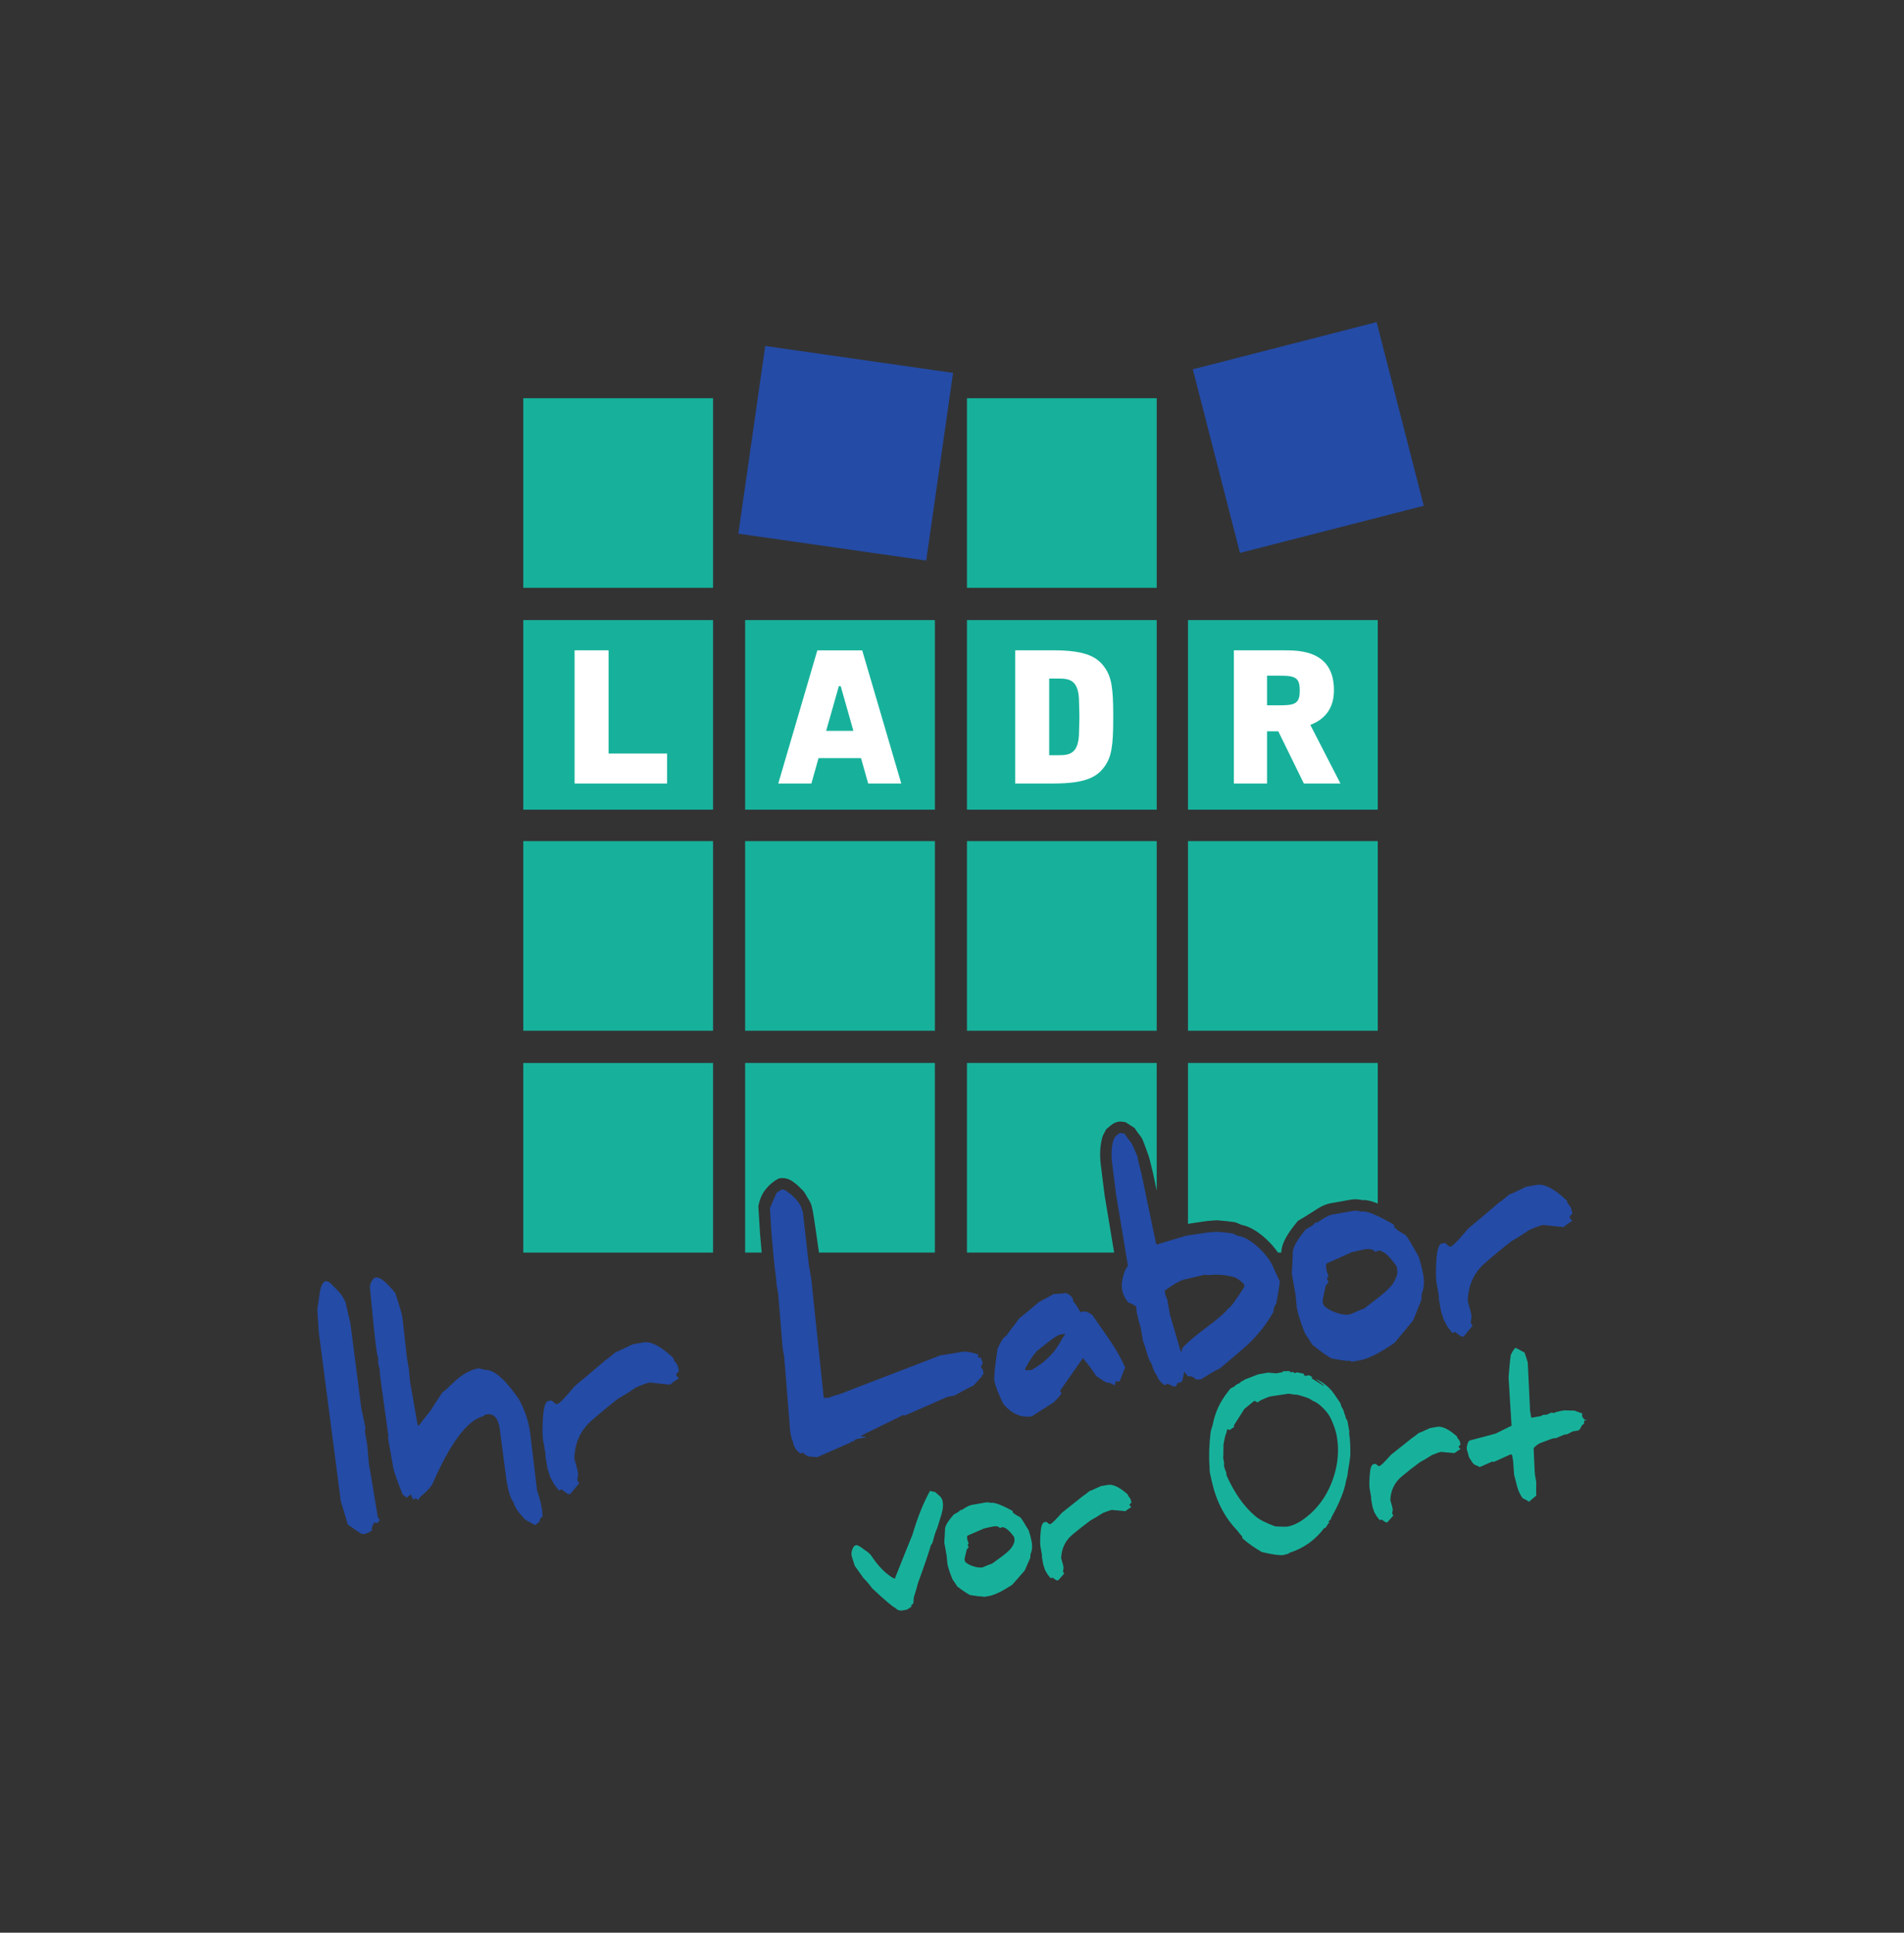 <?xml version="1.0" encoding="iso-8859-1"?>
<!-- Created with Inkscape (http://www.inkscape.org/) -->
<svg height="93.25" id="svg2" version="1.1" viewBox="-22.967 -23.312 137.801 139.874" width="91.868" xml:space="preserve" xmlns="http://www.w3.org/2000/svg" xmlns:cc="http://creativecommons.org/ns#" xmlns:dc="http://purl.org/dc/elements/1.1/" xmlns:rdf="http://www.w3.org/1999/02/22-rdf-syntax-ns#" xmlns:svg="http://www.w3.org/2000/svg">
	
	
	<rect x="-22.967" y="-23.312" width="137.801" height="139.874" fill="#333333" stroke="none"/>
	
	
	
	
	<defs id="defs6">
		
		
		<clipPath id="clipPath156">
			
			
			<path animation_id="0" d="m 428.032,255.118 99.212,0 0,96.377 -99.212,0 0,-96.377 z" id="path158"/>
			
		
		</clipPath>
		
		
		<clipPath id="clipPath180">
			
			
			<path animation_id="1" d="m 439.718,261.306 73.494,0 0,74.599 -73.494,0 0,-74.599 z" id="path182"/>
			
		
		</clipPath>
		
		
		<clipPath id="clipPath196">
			
			
			<path animation_id="2" d="m 428.032,255.118 99.212,0 0,96.377 -99.212,0 0,-96.377 z" id="path198"/>
			
		
		</clipPath>
		
		
		<clipPath id="clipPath372">
			
			
			<path animation_id="3" d="m 0,0 527.244,0 0,351.496 L 0,351.496 0,0 z" id="path374"/>
			
		
		</clipPath>
		
		
		<clipPath id="clipPath380">
			
			
			<path animation_id="4" d="m -32768,32767 65535,0 0,-65535 -65535,0 0,65535 z" id="path382"/>
			
		
		</clipPath>
		
		
		<linearGradient gradientTransform="matrix(0,99.213,99.213,0,-1.53e-5,244.488)" gradientUnits="userSpaceOnUse" id="linearGradient384" spreadMethod="pad" x1="0" x2="1" y1="0" y2="0">
			
			
			<stop id="stop386" offset="0" style="stop-color:#ffffff;stop-opacity:0"/>
			
			
			<stop id="stop388" offset="0.25" style="stop-color:#ffffff;stop-opacity:1"/>
			
			
			<stop id="stop390" offset="1" style="stop-color:#ffffff;stop-opacity:0"/>
			
		
		</linearGradient>
		
		
		<mask id="mask392">
			
			
			<g id="g394">
				
				
				<g clip-path="url(#clipPath380)" id="g396">
					
					
					<g id="g398">
						
						
						<g id="g400">
							
							
							<path animation_id="5" d="m -32768,32767 65535,0 0,-65535 -65535,0 0,65535 z" id="path402" style="fill:url(#linearGradient384);stroke:none"/>
							
						
						</g>
						
					
					</g>
					
				
				</g>
				
			
			</g>
			
		
		</mask>
		
		
		<clipPath id="clipPath408">
			
			
			<path animation_id="6" d="m -1,344.701 336.488,0 0,-101.213 -336.488,0 0,101.213 z" id="path410"/>
			
		
		</clipPath>
		
		
		<clipPath id="clipPath412">
			
			
			<path animation_id="7" d="m 0,244.489 334.489,0 0,99.212 -334.489,0 0,-99.212 z" id="path414"/>
			
		
		</clipPath>
		
		
		<clipPath id="clipPath196-6">
			
			
			<path animation_id="8" d="m 428.032,255.118 99.212,0 0,96.377 -99.212,0 0,-96.377 z" id="path198-5"/>
			
		
		</clipPath>
		
		
		<clipPath id="clipPath180-7">
			
			
			<path animation_id="9" d="m 439.718,261.306 73.494,0 0,74.599 -73.494,0 0,-74.599 z" id="path182-7"/>
			
		
		</clipPath>
		
		
		<clipPath id="clipPath156-5">
			
			
			<path animation_id="10" d="m 428.032,255.118 99.212,0 0,96.377 -99.212,0 0,-96.377 z" id="path158-1"/>
			
		
		</clipPath>
		
	
	</defs>
	
	
	<g id="g10" transform="matrix(1.25,0,0,-1.25,-49.996,420.683)">
		
		
		<g id="g3777">
			
			
			<path animation_id="11" d="m 51.921,293.651 10.988,0 0,-10.978 -10.988,0 0,10.978 z" id="path114" style="fill:#17b19b;fill-opacity:1;fill-rule:evenodd;stroke:none"/>
			
			
			<path animation_id="12" d="m 51.921,306.497 10.988,0 0,-10.978 -10.988,0 0,10.978 z" id="path116" style="fill:#17b19b;fill-opacity:1;fill-rule:evenodd;stroke:none"/>
			
			
			<path animation_id="13" d="m 64.766,306.497 10.987,0 0,-10.978 -10.987,0 0,10.978 z" id="path118" style="fill:#17b19b;fill-opacity:1;fill-rule:evenodd;stroke:none"/>
			
			
			<path animation_id="14" d="m 77.609,306.497 10.987,0 0,-10.978 -10.987,0 0,10.978 z" id="path120" style="fill:#17b19b;fill-opacity:1;fill-rule:evenodd;stroke:none"/>
			
			
			<path animation_id="15" d="m 90.407,306.497 10.988,0 0,-10.978 -10.988,0 0,10.978 z" id="path122" style="fill:#17b19b;fill-opacity:1;fill-rule:evenodd;stroke:none"/>
			
			
			<path animation_id="16" d="m 51.921,319.294 10.988,0 0,-10.976 -10.988,0 0,10.976 z" id="path124" style="fill:#17b19b;fill-opacity:1;fill-rule:evenodd;stroke:none"/>
			
			
			<path animation_id="17" d="m 64.766,319.294 10.987,0 0,-10.976 -10.987,0 0,10.976 z" id="path126" style="fill:#17b19b;fill-opacity:1;fill-rule:evenodd;stroke:none"/>
			
			
			<path animation_id="18" d="m 77.609,319.294 10.987,0 0,-10.976 -10.987,0 0,10.976 z" id="path128" style="fill:#17b19b;fill-opacity:1;fill-rule:evenodd;stroke:none"/>
			
			
			<path animation_id="19" d="m 90.407,319.294 10.988,0 0,-10.976 -10.988,0 0,10.976 z" id="path130" style="fill:#17b19b;fill-opacity:1;fill-rule:evenodd;stroke:none"/>
			
			
			<path animation_id="20" d="m 51.921,332.14 10.988,0 0,-10.977 -10.988,0 0,10.977 z" id="path132" style="fill:#17b19b;fill-opacity:1;fill-rule:evenodd;stroke:none"/>
			
			
			<path animation_id="21" d="m 77.609,332.14 10.987,0 0,-10.977 -10.987,0 0,10.977 z" id="path134" style="fill:#17b19b;fill-opacity:1;fill-rule:evenodd;stroke:none"/>
			
			
			<g id="g136" transform="translate(65.929,335.164)">
				
				
				<path animation_id="22" d="M 0,0 10.877,-1.557 9.321,-12.423 -1.555,-10.866 0,0 z" id="path138" style="fill:#244ba6;fill-opacity:1;fill-rule:evenodd;stroke:none"/>
				
			
			</g>
			
			
			<g id="g140" transform="translate(90.687,333.814)">
				
				
				<path animation_id="23" d="M 0,0 10.642,2.732 13.371,-7.901 2.729,-10.632 0,0 z" id="path142" style="fill:#244ba6;fill-opacity:1;fill-rule:evenodd;stroke:none"/>
				
			
			</g>
			
			
			<g id="g144" transform="translate(69.457,312.88)">
				
				
				<path animation_id="24" d="m 0,0 0.736,2.592 0.106,0 L 1.578,0 0,0 z m 2.019,-1.578 0.415,-1.47 1.916,0 -2.262,7.71 -2.598,0 -2.262,-7.71 1.917,0 0.415,1.47 2.459,0 z" id="path146" style="fill:#ffffff;fill-opacity:1;fill-rule:nonzero;stroke:none"/>
				
			
			</g>
			
			
			<g id="g148" transform="translate(56.861,317.543)">
				
				
				<path animation_id="25" d="m 0,0 -1.969,0 0,-7.71 5.354,0 0,1.733 L 0,-5.977 0,0 z" id="path150" style="fill:#ffffff;fill-opacity:1;fill-rule:nonzero;stroke:none"/>
				
			
			</g>
			
			
			<g id="g152" transform="translate(-399.722,0.641)">
				
				
				<g clip-path="url(#clipPath156-5)" id="g154">
					
					
					<g id="g160" transform="translate(482.093,315.267)">
						
						
						<path animation_id="26" d="m 0,0 0.568,0 c 0.635,0 1.16,-0.103 1.16,-1.382 l 0.019,-0.695 0,-0.283 -0.019,-0.695 c 0,-1.278 -0.525,-1.382 -1.16,-1.382 L 0,-4.437 0,0 z m 3.708,-2.129 c 0,1.588 -0.106,2.201 -0.471,2.738 C 2.8,1.243 2.148,1.636 0.247,1.636 l -2.217,0 0,-7.711 2.217,0 c 1.901,0 2.553,0.392 2.99,1.027 0.365,0.536 0.471,1.15 0.471,2.738 l 0,0.181 z" id="path162" style="fill:#ffffff;fill-opacity:1;fill-rule:nonzero;stroke:none"/>
						
					
					</g>
					
					
					<g id="g164" transform="translate(494.706,315.435)">
						
						
						<path animation_id="27" d="m 0,0 0.634,0 c 0.431,0 0.672,-0.005 0.882,-0.081 0.227,-0.084 0.378,-0.242 0.378,-0.736 l 0,-0.083 c 0,-0.493 -0.151,-0.652 -0.378,-0.736 -0.21,-0.075 -0.451,-0.08 -0.882,-0.08 L 0,-1.716 0,0 z m -1.92,1.467 0,-7.71 1.92,0 0,3.021 0.652,0 c 0.08,-0.173 1.48,-3.021 1.48,-3.021 l 2.118,0 c 0,0 -1.635,3.173 -1.744,3.393 0.878,0.336 1.368,0.988 1.368,2.013 0,2.304 -2.017,2.304 -2.878,2.304 l -2.916,0 z" id="path166" style="fill:#ffffff;fill-opacity:1;fill-rule:nonzero;stroke:none"/>
						
					
					</g>
					
					
					<g id="g168" transform="translate(465.254,284.715)">
						
						
						<path animation_id="28" d="M 0,0 C 0,0 0.062,0.437 0.292,0.796 0.687,1.412 1.21,1.618 1.21,1.618 1.507,1.671 1.804,1.587 2.055,1.386 2.133,1.323 2.192,1.277 2.234,1.248 L 2.611,0.881 c 0,0 0.014,-0.029 0.059,-0.084 L 2.757,0.659 c 0.077,-0.167 0.199,-0.308 0.24,-0.423 0,0 0.058,-0.033 0.157,-0.522 0.063,-0.31 0.355,-2.396 0.355,-2.396 l 6.711,0 0,10.977 -10.986,0 0,-10.977 0.959,0 C 0.161,-2.351 0.13,-1.991 0.095,-1.578 L 0,0 z" id="path170" style="fill:#17b19b;fill-opacity:1;fill-rule:nonzero;stroke:none"/>
						
					
					</g>
					
					
					<g id="g172" transform="translate(485.081,287.11)">
						
						
						<path animation_id="29" d="M 0,0 C -0.074,0.583 -0.043,1.124 0.09,1.608 L 0.137,1.73 c 0.02,0.04 0.06,0.116 0.122,0.23 L 0.314,2.063 0.402,2.14 c 0.216,0.193 0.393,0.32 0.603,0.358 l 0.128,0.011 c 0.043,0 0.127,-0.006 0.253,-0.03 L 1.435,2.47 1.954,2.138 C 2.219,1.762 2.095,1.917 2.317,1.638 L 2.398,1.509 C 2.495,1.303 2.794,0.451 2.794,0.451 2.807,0.4 2.83,0.302 2.861,0.185 2.904,0.018 2.955,-0.185 3.015,-0.435 l 0.222,-1.065 0,7.401 -10.987,0 0,-10.978 8.522,0 -0.548,3.299 C 0.185,-1.475 0.111,-0.89 0,0" id="path174" style="fill:#17b19b;fill-opacity:1;fill-rule:nonzero;stroke:none"/>
						
					
					</g>
					
				
				</g>
				
			
			</g>
			
			
			<g id="g176" transform="translate(-399.722,0.641)">
				
				
				<g clip-path="url(#clipPath180-7)" id="g178">
					
					
					<g id="g184" transform="translate(491.755,283.901)">
						
						
						<path animation_id="30" d="M 0,0 0.045,0.003 0.09,-0.001 c 0.371,-0.027 0.697,-0.062 0.971,-0.104 l 0.143,-0.039 c 0.056,-0.022 0.138,-0.059 0.246,-0.113 0.465,-0.088 0.939,-0.358 1.444,-0.82 0.28,-0.26 0.508,-0.524 0.692,-0.791 l 0.192,0 c 0,0.011 0,0.026 0,0.036 l 0.004,0.072 c 0.046,0.447 0.33,0.971 0.892,1.648 l 0.066,0.079 0.088,0.055 c 0.076,0.049 0.194,0.12 0.352,0.21 L 5.882,0.676 C 6.14,0.841 6.394,0.947 6.643,0.991 L 7.824,1.199 C 8.009,1.231 8.223,1.225 8.452,1.174 8.651,1.184 8.904,1.159 9.362,0.971 l 0,8.138 -10.988,0 0,-9.312 1.059,0.157 C -0.535,-0.04 -0.339,-0.021 0,0" id="path186" style="fill:#17b19b;fill-opacity:1;fill-rule:nonzero;stroke:none"/>
						
					
					</g>
					
					
					<g id="g188" transform="translate(475.931,267.591)">
						
						
						<path animation_id="31" d="M 0,0 C 0.034,-0.191 0.007,-0.431 -0.078,-0.723 -0.104,-0.802 -0.184,-1.061 -0.319,-1.502 -0.413,-1.704 -0.498,-1.969 -0.575,-2.298 -0.604,-2.384 -0.64,-2.449 -0.683,-2.491 -0.84,-3.02 -1.09,-3.752 -1.435,-4.689 -1.476,-4.871 -1.556,-5.146 -1.676,-5.515 -1.68,-5.592 -1.689,-5.713 -1.705,-5.877 c -0.03,-0.019 -0.073,-0.053 -0.129,-0.102 0.007,-0.044 0.022,-0.064 0.044,-0.06 -0.013,-0.01 -0.061,-0.044 -0.146,-0.105 -0.082,-0.056 -0.128,-0.085 -0.135,-0.087 l -0.265,-0.046 c -0.156,-0.028 -0.293,0.021 -0.413,0.148 -0.145,0.055 -0.591,0.433 -1.34,1.135 -0.188,0.254 -0.352,0.448 -0.494,0.58 -0.174,0.24 -0.345,0.481 -0.514,0.724 -0.11,0.341 -0.17,0.534 -0.178,0.578 -0.022,0.13 -0.007,0.26 0.047,0.393 0.054,0.132 0.123,0.205 0.207,0.22 0.087,0.015 0.258,-0.08 0.513,-0.288 0.102,-0.055 0.216,-0.148 0.339,-0.276 0.442,-0.679 0.905,-1.141 1.388,-1.385 0.226,0.576 0.571,1.435 1.034,2.579 0.29,0.99 0.629,1.831 1.014,2.523 C -0.67,0.615 -0.58,0.595 -0.462,0.591 -0.416,0.557 -0.308,0.462 -0.138,0.306 -0.07,0.242 -0.024,0.139 0,0" id="path190" style="fill:#17b19b;fill-opacity:1;fill-rule:nonzero;stroke:none"/>
						
					
					</g>
					
				
				</g>
				
			
			</g>
			
			
			<g id="g192" transform="translate(-399.722,0.641)">
				
				
				<g clip-path="url(#clipPath196-6)" id="g194">
					
					
					<g id="g200" transform="translate(480.082,265.437)">
						
						
						<path animation_id="32" d="M 0,0 -0.023,0.132 C -0.319,0.539 -0.559,0.726 -0.744,0.694 -0.753,0.692 -0.762,0.686 -0.773,0.675 -0.784,0.665 -0.791,0.659 -0.797,0.658 L -0.846,0.649 C -0.913,0.743 -1.045,0.772 -1.244,0.737 -1.266,0.733 -1.289,0.729 -1.313,0.724 L -1.758,0.625 -2.719,0.209 -2.749,0.114 -2.716,-0.069 c 0.006,-0.038 0.028,-0.088 0.064,-0.151 -0.004,-0.023 -0.025,-0.063 -0.062,-0.122 0.037,-0.067 0.059,-0.105 0.066,-0.115 -0.042,-0.06 -0.079,-0.101 -0.109,-0.124 -0.002,0 -0.026,-0.092 -0.068,-0.275 -0.049,-0.187 -0.069,-0.303 -0.062,-0.347 0.005,-0.01 0.019,-0.046 0.041,-0.109 0.102,-0.104 0.258,-0.189 0.468,-0.256 0.209,-0.066 0.385,-0.087 0.53,-0.062 0.307,0.132 0.489,0.203 0.547,0.213 l 0.603,0.442 c 0.292,0.217 0.483,0.401 0.571,0.553 C -0.023,-0.25 0.02,-0.109 0,0 M 1.002,-0.171 C 1.047,-0.426 1.022,-0.656 0.93,-0.861 0.93,-0.893 0.925,-0.964 0.917,-1.074 0.844,-1.248 0.736,-1.495 0.593,-1.814 0.335,-2.112 0.092,-2.388 -0.135,-2.642 -0.709,-3.016 -1.156,-3.231 -1.48,-3.289 l -0.274,-0.047 c -0.03,-0.006 -0.066,0.003 -0.109,0.027 -0.006,-10e-4 -0.01,-10e-4 -0.013,-0.002 -0.073,-0.013 -0.303,0.013 -0.69,0.078 -0.172,0.085 -0.42,0.25 -0.743,0.494 -0.056,0.092 -0.147,0.228 -0.274,0.41 -0.161,0.388 -0.261,0.692 -0.3,0.913 l -0.048,0.486 -0.133,0.755 c 0.003,0.028 0.011,0.142 0.024,0.34 0.014,0.209 0.021,0.359 0.022,0.451 0.022,0.19 0.19,0.46 0.504,0.814 0.055,0.034 0.146,0.085 0.271,0.153 0.031,0.029 0.07,0.068 0.118,0.115 0.013,-0.012 0.031,-0.015 0.053,-0.012 l 0.22,0.134 c 0.144,0.092 0.274,0.148 0.391,0.169 l 0.787,0.138 c 0.087,0.016 0.191,0.008 0.311,-0.023 0.006,10e-4 0.011,10e-4 0.016,0.002 0.193,0.035 0.606,-0.121 1.239,-0.465 L -0.091,1.54 C 0.021,1.447 0.163,1.358 0.335,1.273 0.403,1.204 0.568,0.946 0.829,0.498 0.907,0.263 0.964,0.04 1.002,-0.171" id="path202" style="fill:#17b19b;fill-opacity:1;fill-rule:nonzero;stroke:none"/>
						
					
					</g>
					
					
					<g id="g204" transform="translate(486.851,267.54)">
						
						
						<path animation_id="33" d="m 0,0 c -0.014,-0.003 -0.047,-0.028 -0.1,-0.075 0.006,-0.034 0.006,-0.061 0.001,-0.079 l 0.1,-0.088 c -0.115,-0.065 -0.232,-0.144 -0.35,-0.235 l -0.794,0.071 c -0.132,-0.034 -0.306,-0.096 -0.523,-0.187 -0.241,-0.159 -0.469,-0.295 -0.684,-0.41 -0.39,-0.286 -0.742,-0.562 -1.057,-0.828 -0.415,-0.346 -0.635,-0.802 -0.659,-1.366 0.004,-0.021 0.042,-0.154 0.113,-0.401 l 0.03,-0.168 c -0.016,-0.066 -0.027,-0.121 -0.03,-0.163 -0.003,-0.018 -0.002,-0.036 10e-4,-0.053 0.008,-0.044 0.031,-0.076 0.071,-0.097 l -0.35,-0.398 -0.081,-0.015 c -0.062,0.031 -0.148,0.088 -0.258,0.17 l -0.106,-0.039 c -0.046,0.058 -0.11,0.138 -0.189,0.239 -0.043,0.084 -0.085,0.157 -0.128,0.22 l -0.106,0.318 -0.078,0.443 c -0.001,0.003 0,0.023 0,0.057 10e-4,0.035 10e-4,0.057 0,0.064 l -0.084,0.474 c -0.024,0.139 -0.026,0.382 -0.002,0.73 0.025,0.442 0.099,0.674 0.222,0.696 l 0.122,0.021 0.17,-0.132 0.062,0.01 c 0.071,0.013 0.292,0.229 0.663,0.648 0.271,0.213 0.68,0.539 1.228,0.978 0.022,0.005 0.148,0.098 0.379,0.283 0.062,0.014 0.183,0.066 0.364,0.154 l 0.284,0.128 0.412,0.073 c 0.288,0.051 0.666,-0.13 1.134,-0.541 0.017,-0.018 0.034,-0.057 0.05,-0.117 0.084,-0.083 0.134,-0.166 0.149,-0.247 L 0,0 z" id="path206" style="fill:#17b19b;fill-opacity:1;fill-rule:nonzero;stroke:none"/>
						
					
					</g>
					
					
					<g id="g208" transform="translate(498.305,274.042)">
						
						
						<path animation_id="34" d="M 0,0 C -0.003,0.017 -0.021,0.04 -0.055,0.069 -0.048,0.036 -0.03,0.012 0,0 M 0.438,-2.629 C 0.389,-2.351 0.28,-2.025 0.111,-1.651 0.013,-1.434 -0.145,-1.217 -0.364,-1 c -0.219,0.218 -0.418,0.354 -0.596,0.411 -0.093,0.081 -0.24,0.155 -0.442,0.221 -0.187,0.058 -0.325,0.099 -0.413,0.122 -0.133,0.008 -0.314,0.03 -0.542,0.067 l -0.999,-0.15 C -3.364,-0.33 -3.371,-0.331 -3.377,-0.332 -3.491,-0.352 -3.706,-0.438 -4.021,-0.588 -4.036,-0.612 -4.065,-0.636 -4.105,-0.66 l -0.098,-0.018 c -0.008,0.016 -0.019,0.037 -0.032,0.063 -0.005,-0.001 -0.026,0.001 -0.06,0.005 -0.032,0.005 -0.05,0.007 -0.055,0.006 l -0.566,-0.462 -0.609,-0.959 c 0.009,-0.023 0.02,-0.046 0.033,-0.068 l -0.277,-0.196 c -0.028,0.03 -0.074,0.047 -0.139,0.049 -0.024,-0.148 -0.05,-0.24 -0.077,-0.276 -0.043,-0.123 -0.088,-0.327 -0.136,-0.613 -0.004,-0.298 -0.005,-0.502 -0.006,-0.611 -0.003,-0.088 -0.008,-0.132 -0.01,-0.133 -0.003,0 -0.005,0.005 -0.007,0.015 L -6.08,-4.22 c 0.002,-0.01 0,-0.03 -0.006,-0.059 -0.008,-0.036 -0.011,-0.06 -0.009,-0.07 0.015,-0.084 0.059,-0.217 0.133,-0.397 0.008,-0.044 0.015,-0.102 0.023,-0.175 0.457,-1.019 1.013,-1.804 1.668,-2.354 0.237,-0.2 0.619,-0.396 1.146,-0.586 0.388,-0.023 0.628,-0.026 0.72,-0.01 0.395,0.069 0.821,0.306 1.28,0.709 0.611,0.539 1.06,1.224 1.348,2.057 0.288,0.831 0.359,1.657 0.215,2.476 m 0.727,0.265 C 1.165,-2.378 1.161,-2.421 1.154,-2.493 1.157,-2.51 1.16,-2.525 1.162,-2.538 1.212,-2.82 1.232,-3.236 1.222,-3.784 1.198,-3.995 1.149,-4.314 1.075,-4.74 1.081,-4.816 1.046,-4.981 0.974,-5.236 0.882,-5.796 0.598,-6.5 0.123,-7.352 0.121,-7.373 0.114,-7.404 0.102,-7.445 0.072,-7.464 0.026,-7.507 -0.035,-7.574 -0.03,-7.601 -0.013,-7.631 0.019,-7.665 l -0.058,-0.01 -0.175,-0.272 c -0.035,-0.006 -0.059,-0.01 -0.073,-0.013 -0.525,-0.692 -1.192,-1.167 -1.998,-1.425 -0.022,-0.003 -0.048,-0.024 -0.077,-0.061 -0.042,-0.007 -0.093,-0.02 -0.158,-0.038 l -0.1,-0.028 c -0.008,-10e-4 -0.019,-0.003 -0.032,-0.006 -0.196,-0.034 -0.612,0.022 -1.246,0.17 -0.414,0.235 -0.788,0.5 -1.124,0.795 l -0.018,0.107 c -0.073,0.078 -0.176,0.203 -0.31,0.376 -0.711,0.74 -1.194,1.682 -1.449,2.825 l -0.095,0.419 c -0.003,0.021 -0.007,0.041 -0.011,0.061 -0.019,0.109 -0.026,0.23 -0.022,0.364 -0.048,0.591 -0.026,1.264 0.065,2.019 0.002,0.032 0.042,0.167 0.118,0.405 0.135,0.71 0.428,1.345 0.879,1.905 0.018,0.038 0.068,0.101 0.151,0.19 0.069,0.054 0.136,0.087 0.201,0.098 0.061,0.084 0.172,0.158 0.331,0.221 0.022,0.021 0.054,0.054 0.097,0.096 0.07,0.019 0.136,0.056 0.2,0.109 0.063,0.022 0.222,0.083 0.476,0.184 0.186,0.074 0.291,0.114 0.315,0.118 l 0.551,0.097 0.482,-0.04 0.335,0.059 c 0.006,0 0.015,0.011 0.03,0.031 0.015,0.02 0.025,0.03 0.03,0.032 0.224,0 0.348,0.003 0.373,0.007 0.014,-0.018 0.037,-0.046 0.069,-0.082 l 0.102,0.039 c 0.036,-0.014 0.085,-0.04 0.144,-0.075 l 0.113,0.047 0.42,-0.089 C -1.449,0.959 -1.458,0.94 -1.473,0.913 c 0.042,-0.049 0.098,-0.067 0.166,-0.055 0.04,0.007 0.083,0.02 0.127,0.038 L -0.89,0.731 C -0.948,0.756 -0.977,0.771 -0.977,0.774 -0.994,0.771 -1.007,0.749 -1.016,0.709 L -0.323,0.28 c 0.003,0 0.006,0.001 0.009,0.001 0.006,10e-4 0.011,0.007 0.017,0.019 L -0.784,0.677 C -0.457,0.538 -0.16,0.324 0.108,0.035 0.19,-0.052 0.371,-0.307 0.65,-0.731 c 0.017,-0.046 0.04,-0.12 0.068,-0.22 0.08,-0.101 0.133,-0.227 0.159,-0.376 0.035,-0.057 0.064,-0.148 0.087,-0.274 0.056,-0.067 0.09,-0.129 0.099,-0.187 l 0.102,-0.576 z" id="path210" style="fill:#17b19b;fill-opacity:1;fill-rule:nonzero;stroke:none"/>
						
					
					</g>
					
					
					<g id="g212" transform="translate(505.91,270.901)">
						
						
						<path animation_id="35" d="m 0,0 c -0.014,-0.003 -0.048,-0.028 -0.1,-0.075 0.006,-0.034 0.006,-0.061 0.001,-0.079 l 0.1,-0.088 c -0.115,-0.065 -0.232,-0.144 -0.35,-0.235 l -0.795,0.07 c -0.131,-0.033 -0.305,-0.095 -0.521,-0.187 -0.241,-0.158 -0.47,-0.294 -0.685,-0.409 -0.39,-0.286 -0.742,-0.562 -1.057,-0.828 -0.415,-0.346 -0.635,-0.802 -0.659,-1.367 0.004,-0.02 0.042,-0.154 0.113,-0.4 l 0.03,-0.168 c -0.016,-0.066 -0.027,-0.121 -0.03,-0.163 -0.003,-0.018 -0.002,-0.035 0,-0.053 0.008,-0.044 0.033,-0.077 0.072,-0.097 L -4.23,-4.477 -4.313,-4.492 c -0.061,0.032 -0.147,0.088 -0.257,0.17 l -0.106,-0.039 c -0.046,0.057 -0.11,0.137 -0.189,0.239 -0.043,0.084 -0.085,0.157 -0.128,0.22 l -0.106,0.317 -0.078,0.444 c -0.001,0.003 0,0.022 0,0.057 10e-4,0.035 10e-4,0.057 0,0.064 l -0.084,0.473 c -0.024,0.14 -0.025,0.383 -0.002,0.731 0.025,0.442 0.099,0.674 0.221,0.696 l 0.123,0.021 0.17,-0.133 0.062,0.011 c 0.07,0.013 0.292,0.229 0.663,0.648 0.271,0.213 0.681,0.539 1.228,0.978 0.022,0.005 0.148,0.098 0.379,0.283 0.062,0.014 0.183,0.066 0.364,0.154 l 0.284,0.128 0.412,0.073 c 0.288,0.051 0.666,-0.13 1.134,-0.541 0.017,-0.018 0.034,-0.057 0.05,-0.117 0.084,-0.083 0.134,-0.166 0.149,-0.248 L 0,0 z" id="path214" style="fill:#17b19b;fill-opacity:1;fill-rule:nonzero;stroke:none"/>
						
					
					</g>
					
					
					<g id="g216" transform="translate(513.213,272.33)">
						
						
						<path animation_id="36" d="m 0,0 -0.138,-0.024 c -0.014,-0.052 -0.017,-0.095 -0.011,-0.129 0.002,-0.01 0.005,-0.019 0.009,-0.029 -0.047,-0.054 -0.084,-0.084 -0.114,-0.089 -0.11,-0.208 -0.179,-0.315 -0.209,-0.32 L -0.814,-0.654 -1.161,-0.83 c -0.037,0.007 -0.079,0.007 -0.126,-0.001 l -0.5,-0.215 c -0.002,0 -0.022,0 -0.057,0.001 -0.035,10e-4 -0.059,0 -0.073,-0.002 -0.041,-0.008 -0.145,-0.044 -0.314,-0.108 -0.105,-0.036 -0.264,-0.096 -0.477,-0.179 -0.097,-0.038 -0.218,-0.131 -0.362,-0.279 0.038,-0.964 0.064,-1.487 0.079,-1.569 l 0.07,-0.397 c 0.003,-0.021 0.003,-0.143 -0.003,-0.368 -0.003,-0.232 -10e-4,-0.372 0.007,-0.42 -0.094,-0.072 -0.233,-0.19 -0.417,-0.352 -0.007,0.006 -0.064,0.04 -0.174,0.101 -0.106,0.062 -0.169,0.091 -0.187,0.088 -0.144,0.181 -0.256,0.412 -0.332,0.693 -0.022,0.07 -0.079,0.292 -0.173,0.668 l -0.063,0.835 -0.055,0.311 -0.037,0.041 -0.09,-0.016 -0.915,-0.413 c -0.006,-10e-4 -0.011,-0.002 -0.016,-0.003 -0.027,-0.005 -0.057,0.002 -0.088,0.021 l -0.729,-0.323 c -0.05,0.03 -0.141,0.072 -0.27,0.126 -0.067,0.027 -0.134,0.097 -0.202,0.211 -0.038,0.06 -0.087,0.137 -0.146,0.232 -0.078,0.288 -0.12,0.431 -0.126,0.43 l 0.001,-0.006 c -0.018,0.103 -0.005,0.22 0.039,0.355 0.039,0.122 0.088,0.189 0.145,0.198 0.002,10e-4 0.007,0.002 0.012,0.003 l 1.466,0.39 0.924,0.457 c -0.042,0.623 -0.1,1.555 -0.173,2.797 0.038,0.514 0.08,0.946 0.125,1.294 0.079,0.171 0.168,0.312 0.267,0.42 0.037,-0.008 0.216,-0.1 0.536,-0.279 0.12,-0.375 0.181,-0.562 0.183,-0.561 l 0.135,-2.815 0.07,-0.397 0.575,0.102 0.004,0 c 0.011,-0.001 0.028,0.016 0.05,0.051 l 0.118,0.021 c 0.008,0.001 0.033,0.002 0.074,0.002 0.04,0 0.066,0.001 0.077,0.003 0.006,0.001 0.048,0.021 0.128,0.059 0.08,0.039 0.125,0.059 0.132,0.061 0.03,0.005 0.075,-0.004 0.136,-0.029 0.078,0.049 0.278,0.102 0.602,0.159 10e-4,-0.004 0.204,-0.008 0.608,-0.014 0.11,-0.05 0.256,-0.102 0.435,-0.154 0.002,-0.01 0.004,-0.021 0.006,-0.031 0.008,-0.044 0.004,-0.082 -0.01,-0.112 0.03,-0.09 0.083,-0.167 0.16,-0.235 0.007,0.002 0.014,0.003 0.02,0.004 C -0.058,0.035 -0.027,0.027 0,0" id="path218" style="fill:#17b19b;fill-opacity:1;fill-rule:nonzero;stroke:none"/>
						
					
					</g>
					
					
					<g id="g220" transform="translate(441.632,277.943)">
						
						
						<path animation_id="37" d="M 0,0 0.628,-4.884 0.873,-6.06 C 0.844,-6.161 0.838,-6.255 0.853,-6.341 l 0.121,-0.685 0.099,-1.135 0.118,-0.668 0.397,-2.395 c 0.005,-0.027 0.046,-0.084 0.125,-0.171 -0.025,-0.004 -0.064,-0.056 -0.118,-0.155 l -0.085,-0.015 -0.113,0.031 c -0.122,-0.168 -0.173,-0.306 -0.154,-0.415 0.003,-0.016 0.007,-0.029 0.013,-0.039 -0.148,-0.116 -0.293,-0.187 -0.436,-0.212 -0.097,-0.017 -0.178,-0.003 -0.24,0.042 -0.139,0.094 -0.38,0.258 -0.725,0.494 l -0.409,1.358 -1.284,9.856 c -0.011,0.255 -0.03,0.539 -0.055,0.848 -0.006,0.105 -0.012,0.239 -0.02,0.4 0.012,0.053 0.055,0.355 0.13,0.906 0.055,0.408 0.167,0.655 0.337,0.74 0.056,-0.007 0.135,-0.032 0.24,-0.075 0.316,-0.314 0.482,-0.484 0.5,-0.509 0.18,-0.187 0.321,-0.403 0.423,-0.648 L 0,0 z" id="path222" style="fill:#244ba6;fill-opacity:1;fill-rule:nonzero;stroke:none"/>
						
					
					</g>
					
					
					<g id="g224" transform="translate(452.043,271.58)">
						
						
						<path animation_id="38" d="M 0,0 0.399,-3.336 C 0.52,-3.662 0.614,-4.021 0.684,-4.412 0.71,-4.682 0.723,-4.826 0.721,-4.843 0.613,-4.873 0.551,-4.971 0.534,-5.137 l -0.257,-0.188 -0.574,0.32 c -0.405,0.438 -0.624,0.761 -0.656,0.969 -0.002,0.011 -0.003,0.019 -0.004,0.024 -0.16,0.19 -0.287,0.552 -0.381,1.085 -0.021,0.12 -0.042,0.248 -0.062,0.384 L -1.75,0.162 C -1.755,0.211 -1.761,0.258 -1.769,0.302 -1.873,0.894 -2.127,1.155 -2.531,1.084 -2.584,1.075 -2.655,1.037 -2.744,0.97 -3.66,0.725 -4.633,-0.585 -5.665,-2.958 -5.764,-3.139 -6.002,-3.388 -6.378,-3.706 -6.397,-3.743 -6.433,-3.8 -6.487,-3.877 l -0.112,0.098 C -6.644,-3.787 -6.686,-3.8 -6.725,-3.818 l -0.058,-0.027 c -0.022,0.052 -0.062,0.149 -0.12,0.29 -0.096,-0.051 -0.182,-0.114 -0.257,-0.188 -0.068,0.072 -0.145,0.14 -0.232,0.203 -0.318,0.807 -0.496,1.311 -0.531,1.512 l -0.291,1.647 c -0.02,0.114 -0.022,0.176 -0.007,0.184 0.004,0.001 0.009,-0.001 0.014,-0.005 L -8.67,3.172 c -0.028,0.185 -0.043,0.367 -0.046,0.546 -0.033,0.096 -0.057,0.184 -0.072,0.265 -0.023,0.136 -0.024,0.245 -10e-4,0.328 -0.029,0.074 -0.062,0.208 -0.096,0.403 -0.064,0.365 -0.198,1.622 -0.4,3.773 0.021,0.166 0.101,0.332 0.24,0.496 l 0.135,0.024 c 0.155,0.027 0.389,-0.122 0.703,-0.448 0.149,-0.153 0.281,-0.303 0.395,-0.451 0.231,-0.689 0.366,-1.146 0.407,-1.375 0.003,-0.022 0.007,-0.044 0.011,-0.066 l 0.259,-2.325 0.109,-0.62 0.071,-0.761 0.436,-2.471 0.062,-0.064 c 0.149,0.199 0.374,0.486 0.674,0.858 0.039,0.069 0.268,0.423 0.69,1.064 0.167,0.124 0.36,0.296 0.577,0.513 0.508,0.505 1.017,0.802 1.527,0.892 0.255,-0.062 0.395,-0.093 0.42,-0.094 0.496,0.003 1.133,-0.56 1.913,-1.69 C -0.342,1.38 -0.137,0.811 -0.04,0.262 -0.023,0.164 -0.009,0.077 0,0" id="path226" style="fill:#244ba6;fill-opacity:1;fill-rule:nonzero;stroke:none"/>
						
					
					</g>
					
					
					<g id="g228" transform="translate(460.655,275.142)">
						
						
						<path animation_id="39" d="m 0,0 c -0.02,-0.004 -0.07,-0.043 -0.149,-0.119 0.009,-0.054 0.01,-0.096 0.003,-0.125 L 0.005,-0.386 C -0.166,-0.489 -0.34,-0.612 -0.517,-0.755 l -1.195,0.125 c -0.197,-0.052 -0.457,-0.147 -0.781,-0.289 -0.36,-0.249 -0.7,-0.463 -1.022,-0.642 -0.581,-0.45 -1.105,-0.885 -1.574,-1.304 -0.618,-0.546 -0.941,-1.271 -0.967,-2.172 0.006,-0.032 0.065,-0.246 0.177,-0.641 l 0.047,-0.27 c -0.023,-0.105 -0.038,-0.191 -0.043,-0.259 -0.003,-0.029 -0.002,-0.057 0.003,-0.084 0.012,-0.071 0.049,-0.123 0.109,-0.157 l -0.519,-0.63 -0.123,-0.021 c -0.093,0.05 -0.222,0.142 -0.389,0.276 l -0.159,-0.062 c -0.071,0.094 -0.168,0.222 -0.289,0.386 -0.066,0.134 -0.131,0.251 -0.195,0.353 l -0.165,0.508 -0.125,0.71 c -10e-4,0.005 -10e-4,0.037 -10e-4,0.093 10e-4,0.055 0,0.089 -0.002,0.1 l -0.133,0.758 c -0.04,0.224 -0.045,0.612 -0.017,1.166 0.031,0.707 0.139,1.076 0.322,1.108 l 0.184,0.033 0.258,-0.216 0.092,0.017 c 0.106,0.018 0.435,0.36 0.986,1.023 0.404,0.335 1.013,0.848 1.828,1.542 0.033,0.005 0.222,0.154 0.565,0.444 0.093,0.022 0.275,0.102 0.545,0.239 l 0.425,0.201 0.618,0.109 c 0.432,0.076 1.003,-0.218 1.713,-0.883 0.026,-0.03 0.052,-0.092 0.077,-0.189 0.129,-0.134 0.205,-0.266 0.228,-0.397 L 0,0 z" id="path230" style="fill:#244ba6;fill-opacity:1;fill-rule:nonzero;stroke:none"/>
						
					
					</g>
					
					
					<g id="g232" transform="translate(478.249,275.655)">
						
						
						<path animation_id="40" d="m 0,0 c -0.035,-0.062 -0.07,-0.156 -0.108,-0.28 l 0.107,-0.107 0.05,-0.278 c -0.058,-0.01 -0.094,-0.055 -0.109,-0.136 -0.116,-0.127 -0.277,-0.301 -0.481,-0.522 -0.185,-0.078 -0.407,-0.19 -0.667,-0.336 -0.271,-0.155 -0.42,-0.237 -0.448,-0.247 L -2.054,-1.977 -4.525,-3.06 c -0.02,0.025 -0.058,0.032 -0.11,0.023 l -2.403,-1.181 c 0.003,-0.021 0.016,-0.045 0.037,-0.069 0.017,0.003 0.03,0.005 0.043,0.008 0.068,0.017 0.134,0.003 0.196,-0.042 l -0.581,-0.102 -0.18,-0.158 c -0.004,0.022 -0.014,0.037 -0.033,0.045 l -0.007,0.007 c -0.017,-0.003 -0.03,-0.025 -0.04,-0.066 l -1.978,-0.87 -0.441,0.031 c -0.169,0.032 -0.291,0.106 -0.367,0.221 l -0.22,-0.038 -0.008,0.049 c -0.203,0.127 -0.329,0.337 -0.377,0.631 -0.055,0.103 -0.107,0.287 -0.154,0.554 l -0.352,4.36 -0.088,0.498 -0.259,3.15 -0.092,0.521 c -0.025,0.332 -0.046,0.559 -0.063,0.679 -0.005,0.027 -0.011,0.049 -0.017,0.064 -0.066,0.538 -0.139,1.299 -0.22,2.282 -0.013,0.217 -0.042,0.688 -0.086,1.415 0.085,0.211 0.216,0.509 0.391,0.893 0.179,0.11 0.267,0.17 0.265,0.181 0.106,0.019 0.211,-0.013 0.314,-0.096 0.166,-0.133 0.269,-0.208 0.31,-0.223 0.03,-0.073 0.134,-0.128 0.211,-0.22 0.376,-0.451 0.309,-0.507 0.415,-0.754 l 0.351,-3.1 0.135,-0.767 0.725,-6.902 0.307,0.012 c 0.127,0.067 0.309,0.128 0.549,0.181 l 5.887,2.266 1.362,0.223 C -0.903,0.653 -0.615,0.595 -0.24,0.471 -0.242,0.482 -0.245,0.487 -0.249,0.485 -0.26,0.472 -0.27,0.426 -0.282,0.346 -0.248,0.301 -0.207,0.283 -0.158,0.292 -0.146,0.294 -0.134,0.296 -0.121,0.298 -0.11,0.278 -0.068,0.178 0,0" id="path234" style="fill:#244ba6;fill-opacity:1;fill-rule:nonzero;stroke:none"/>
						
					
					</g>
					
					
					<g id="g236" transform="translate(483.036,277.339)">
						
						
						<path animation_id="41" d="M 0,0 -0.312,-0.055 C -0.43,-0.076 -0.669,-0.227 -1.027,-0.509 l -0.62,-0.488 C -1.873,-1.244 -2.1,-1.584 -2.331,-2.017 l -0.007,-0.102 0.369,0.014 c 0.79,0.437 1.37,1.021 1.741,1.754 C -0.209,-0.314 -0.134,-0.198 0,0 M 3.454,-1.956 C 3.376,-2.154 3.268,-2.426 3.131,-2.77 L 2.908,-2.759 C 2.903,-2.821 2.882,-2.898 2.848,-2.988 2.785,-2.965 2.689,-2.914 2.562,-2.837 2.555,-2.843 2.545,-2.848 2.533,-2.85 2.415,-2.87 2.157,-2.731 1.76,-2.431 1.649,-2.232 1.4,-1.892 1.012,-1.411 l -1.33,-1.899 c 0.002,-0.012 0.016,-0.033 0.043,-0.065 0.027,-0.031 0.041,-0.053 0.042,-0.063 -0.022,-0.088 -0.173,-0.269 -0.452,-0.543 -0.829,-0.521 -1.242,-0.788 -1.24,-0.799 -0.629,-0.11 -1.189,0.13 -1.679,0.722 -0.292,0.604 -0.463,1.048 -0.513,1.331 -0.033,0.19 0.028,0.809 0.183,1.857 0.214,0.463 0.383,0.712 0.513,0.746 0.034,0.068 0.286,0.406 0.753,1.016 0.236,0.188 0.614,0.5 1.134,0.94 0.551,0.287 0.825,0.44 0.822,0.455 L -0.718,2.286 c 0.048,0.009 0.153,0.016 0.311,0.022 0.142,0.008 0.249,0.019 0.322,0.031 0.037,0.007 0.063,0.014 0.079,0.023 C 0.264,2.258 0.415,2.119 0.445,1.945 0.449,1.923 0.449,1.898 0.446,1.87 0.508,1.825 0.651,1.614 0.873,1.239 0.908,1.256 0.947,1.269 0.993,1.276 1.168,1.307 1.358,1.238 1.565,1.066 1.937,0.532 2.267,0.055 2.556,-0.365 2.962,-0.972 3.261,-1.502 3.454,-1.956" id="path238" style="fill:#244ba6;fill-opacity:1;fill-rule:nonzero;stroke:none"/>
						
					
					</g>
					
					
					<g id="g240" transform="translate(493.397,280.066)">
						
						
						<path animation_id="42" d="M 0,0 -0.023,0.13 C -0.14,0.267 -0.305,0.397 -0.521,0.521 -1.003,0.678 -1.538,0.723 -2.128,0.659 -2.225,0.681 -2.284,0.69 -2.303,0.686 l -0.007,0 -1.228,-0.293 C -3.739,0.341 -4.1,0.132 -4.62,-0.235 l 0.048,-0.269 c 0.002,-0.011 0.019,-0.05 0.051,-0.117 0.034,-0.067 0.051,-0.106 0.053,-0.117 l 0.156,-0.889 0.625,-2.143 c 0.012,0.024 0.033,0.039 0.061,0.044 10e-4,0.045 0.013,0.103 0.039,0.175 0.285,0.314 0.764,0.721 1.437,1.221 0.65,0.485 1.051,0.835 1.202,1.053 C -0.804,-1.213 -0.488,-0.787 0,0 M 2.042,0.36 C 2.059,0.267 1.993,-0.182 1.844,-0.987 1.741,-1.111 1.683,-1.276 1.673,-1.479 1.289,-2.164 0.788,-2.799 0.167,-3.385 0.06,-3.488 -0.474,-3.944 -1.433,-4.752 -1.575,-4.805 -1.79,-4.921 -2.078,-5.101 c -0.287,-0.18 -0.435,-0.27 -0.444,-0.272 -0.008,-10e-4 -0.05,-0.003 -0.128,-0.005 -0.078,-0.003 -0.124,-0.006 -0.141,-0.008 -0.152,0.146 -0.287,0.209 -0.405,0.189 -0.029,-0.005 -0.056,-0.01 -0.079,-0.014 -0.033,0.067 -0.102,0.158 -0.206,0.275 C -3.513,-5.088 -3.554,-5.269 -3.6,-5.479 -3.659,-5.528 -3.727,-5.56 -3.804,-5.573 -3.825,-5.577 -3.846,-5.578 -3.867,-5.576 L -3.966,-5.77 -4.063,-5.787 c -0.025,-0.005 -0.153,0.048 -0.387,0.158 -0.105,-0.052 -0.165,-0.079 -0.181,-0.082 -0.255,0.202 -0.396,0.381 -0.424,0.539 -0.127,0.151 -0.233,0.382 -0.318,0.692 -0.096,0.141 -0.168,0.294 -0.219,0.458 -0.023,0.086 -0.069,0.243 -0.14,0.471 -0.069,0.229 -0.114,0.35 -0.133,0.364 l 0.007,-0.041 -0.153,0.873 c -0.086,0.27 -0.138,0.458 -0.157,0.561 -0.004,0.027 -0.006,0.049 -0.005,0.066 -0.025,0.069 -0.044,0.144 -0.059,0.225 -0.017,0.103 -0.026,0.206 -0.023,0.307 -0.062,0.096 -0.217,0.186 -0.463,0.272 -0.193,0.213 -0.316,0.468 -0.369,0.767 -0.035,0.201 -0.015,0.446 0.06,0.734 0.069,0.281 0.162,0.488 0.282,0.621 l -0.693,4.175 c -0.036,0.28 -0.109,0.864 -0.22,1.753 -0.063,0.499 -0.04,0.948 0.071,1.349 0.019,0.037 0.056,0.108 0.113,0.214 0.142,0.126 0.236,0.192 0.281,0.2 0.016,0.003 0.062,-0.002 0.138,-0.017 0.077,-0.015 0.116,-0.022 0.12,-0.021 0.079,-0.138 0.219,-0.332 0.419,-0.582 0.093,-0.197 0.204,-0.455 0.332,-0.774 0,-0.028 0.003,-0.058 0.009,-0.091 0.017,-0.092 0.044,-0.208 0.081,-0.347 0.039,-0.156 0.09,-0.357 0.15,-0.605 l 0.823,-3.95 c 0.013,-0.031 0.041,-0.054 0.082,-0.069 0.025,0.021 0.169,0.069 0.428,0.142 l 1.253,0.373 1.247,0.186 c 0.045,0.008 0.216,0.021 0.511,0.04 0.358,-0.027 0.664,-0.06 0.919,-0.099 C -0.622,3.052 -0.528,3.007 -0.399,2.94 -0.038,2.897 0.363,2.673 0.804,2.269 1.2,1.902 1.482,1.534 1.648,1.165 1.893,0.608 2.025,0.332 2.041,0.334 2.045,0.335 2.045,0.344 2.042,0.36" id="path242" style="fill:#244ba6;fill-opacity:1;fill-rule:nonzero;stroke:none"/>
						
					
					</g>
					
					
					<g id="g244" transform="translate(502.246,281.021)">
						
						
						<path animation_id="43" d="M 0,0 -0.037,0.212 C -0.489,0.867 -0.853,1.17 -1.13,1.121 -1.143,1.119 -1.158,1.109 -1.173,1.092 -1.188,1.076 -1.201,1.067 -1.209,1.065 L -1.283,1.052 C -1.385,1.202 -1.585,1.251 -1.882,1.199 -1.915,1.193 -1.949,1.187 -1.986,1.18 L -2.653,1.029 -4.09,0.381 -4.133,0.23 -4.082,-0.064 c 0.011,-0.06 0.044,-0.14 0.1,-0.243 -0.006,-0.034 -0.036,-0.099 -0.092,-0.193 0.057,-0.107 0.091,-0.168 0.102,-0.184 -0.063,-0.095 -0.117,-0.16 -0.161,-0.196 -0.005,-0.001 -0.038,-0.147 -0.1,-0.438 -0.069,-0.298 -0.097,-0.482 -0.084,-0.553 0.007,-0.016 0.027,-0.074 0.062,-0.174 0.156,-0.169 0.392,-0.308 0.708,-0.418 0.315,-0.11 0.58,-0.146 0.797,-0.107 0.46,0.204 0.732,0.314 0.819,0.329 l 0.898,0.697 c 0.437,0.34 0.719,0.631 0.849,0.872 C -0.03,-0.398 0.031,-0.174 0,0 M 1.508,-0.289 C 1.58,-0.697 1.549,-1.064 1.412,-1.391 1.413,-1.441 1.408,-1.554 1.397,-1.73 1.29,-2.006 1.132,-2.399 0.923,-2.907 0.54,-3.378 0.179,-3.814 -0.158,-4.216 -1.013,-4.803 -1.683,-5.14 -2.169,-5.226 l -0.409,-0.072 c -0.045,-0.008 -0.1,0.008 -0.166,0.046 -0.008,-0.001 -0.015,-0.002 -0.019,-0.003 -0.11,-0.019 -0.456,0.026 -1.039,0.136 -0.26,0.14 -0.635,0.407 -1.125,0.803 -0.085,0.148 -0.225,0.366 -0.419,0.657 -0.248,0.624 -0.404,1.112 -0.466,1.465 l -0.08,0.777 -0.213,1.207 c 0.005,0.046 0.014,0.226 0.03,0.543 0.017,0.334 0.026,0.574 0.025,0.72 0.031,0.302 0.278,0.733 0.743,1.291 0.084,0.054 0.218,0.134 0.406,0.24 0.046,0.047 0.105,0.108 0.176,0.182 0.02,-0.019 0.046,-0.026 0.079,-0.02 l 0.329,0.21 c 0.214,0.144 0.408,0.231 0.584,0.262 l 1.181,0.209 c 0.13,0.023 0.286,0.008 0.467,-0.044 0.008,10e-4 0.017,0.003 0.025,0.004 0.29,0.051 0.913,-0.203 1.87,-0.763 L -0.163,2.46 C 0.007,2.311 0.222,2.167 0.481,2.027 0.586,1.917 0.837,1.501 1.237,0.782 1.358,0.405 1.449,0.048 1.508,-0.289" id="path246" style="fill:#244ba6;fill-opacity:1;fill-rule:nonzero;stroke:none"/>
						
					
					</g>
					
					
					<g id="g248" transform="translate(512.383,284.263)">
						
						
						<path animation_id="44" d="m 0,0 c -0.02,-0.004 -0.069,-0.043 -0.149,-0.119 0.009,-0.054 0.01,-0.096 0.003,-0.126 l 0.151,-0.141 c -0.17,-0.103 -0.345,-0.226 -0.522,-0.369 l -1.194,0.125 c -0.197,-0.051 -0.458,-0.148 -0.782,-0.289 -0.36,-0.248 -0.7,-0.463 -1.021,-0.643 -0.581,-0.45 -1.106,-0.884 -1.575,-1.303 -0.618,-0.547 -0.94,-1.271 -0.967,-2.172 0.007,-0.032 0.065,-0.247 0.177,-0.641 l 0.047,-0.27 c -0.023,-0.105 -0.037,-0.191 -0.043,-0.259 -0.003,-0.03 -0.002,-0.057 0.003,-0.084 0.013,-0.071 0.049,-0.123 0.109,-0.158 L -6.282,-7.078 -6.405,-7.1 c -0.093,0.051 -0.222,0.143 -0.389,0.276 l -0.159,-0.061 c -0.071,0.094 -0.168,0.222 -0.289,0.386 -0.065,0.134 -0.13,0.251 -0.194,0.353 l -0.166,0.508 -0.124,0.71 c -0.001,0.005 -0.002,0.037 -0.001,0.092 0.001,0.056 0,0.09 -0.003,0.101 l -0.133,0.758 c -0.039,0.223 -0.045,0.612 -0.017,1.166 0.031,0.707 0.139,1.076 0.322,1.108 l 0.184,0.032 0.258,-0.215 0.092,0.017 c 0.106,0.018 0.435,0.36 0.987,1.023 0.403,0.335 1.013,0.848 1.828,1.542 0.032,0.005 0.221,0.153 0.565,0.444 0.092,0.022 0.275,0.102 0.544,0.239 l 0.425,0.201 0.618,0.109 C -1.625,1.765 -1.054,1.471 -0.343,0.805 -0.318,0.776 -0.292,0.714 -0.266,0.617 -0.138,0.483 -0.061,0.351 -0.038,0.22 L 0,0 z" id="path250" style="fill:#244ba6;fill-opacity:1;fill-rule:nonzero;stroke:none"/>
						
					
					</g>
					
				
				</g>
				
			
			</g>
			
		
		</g>
		
	
	</g>
	

</svg>
